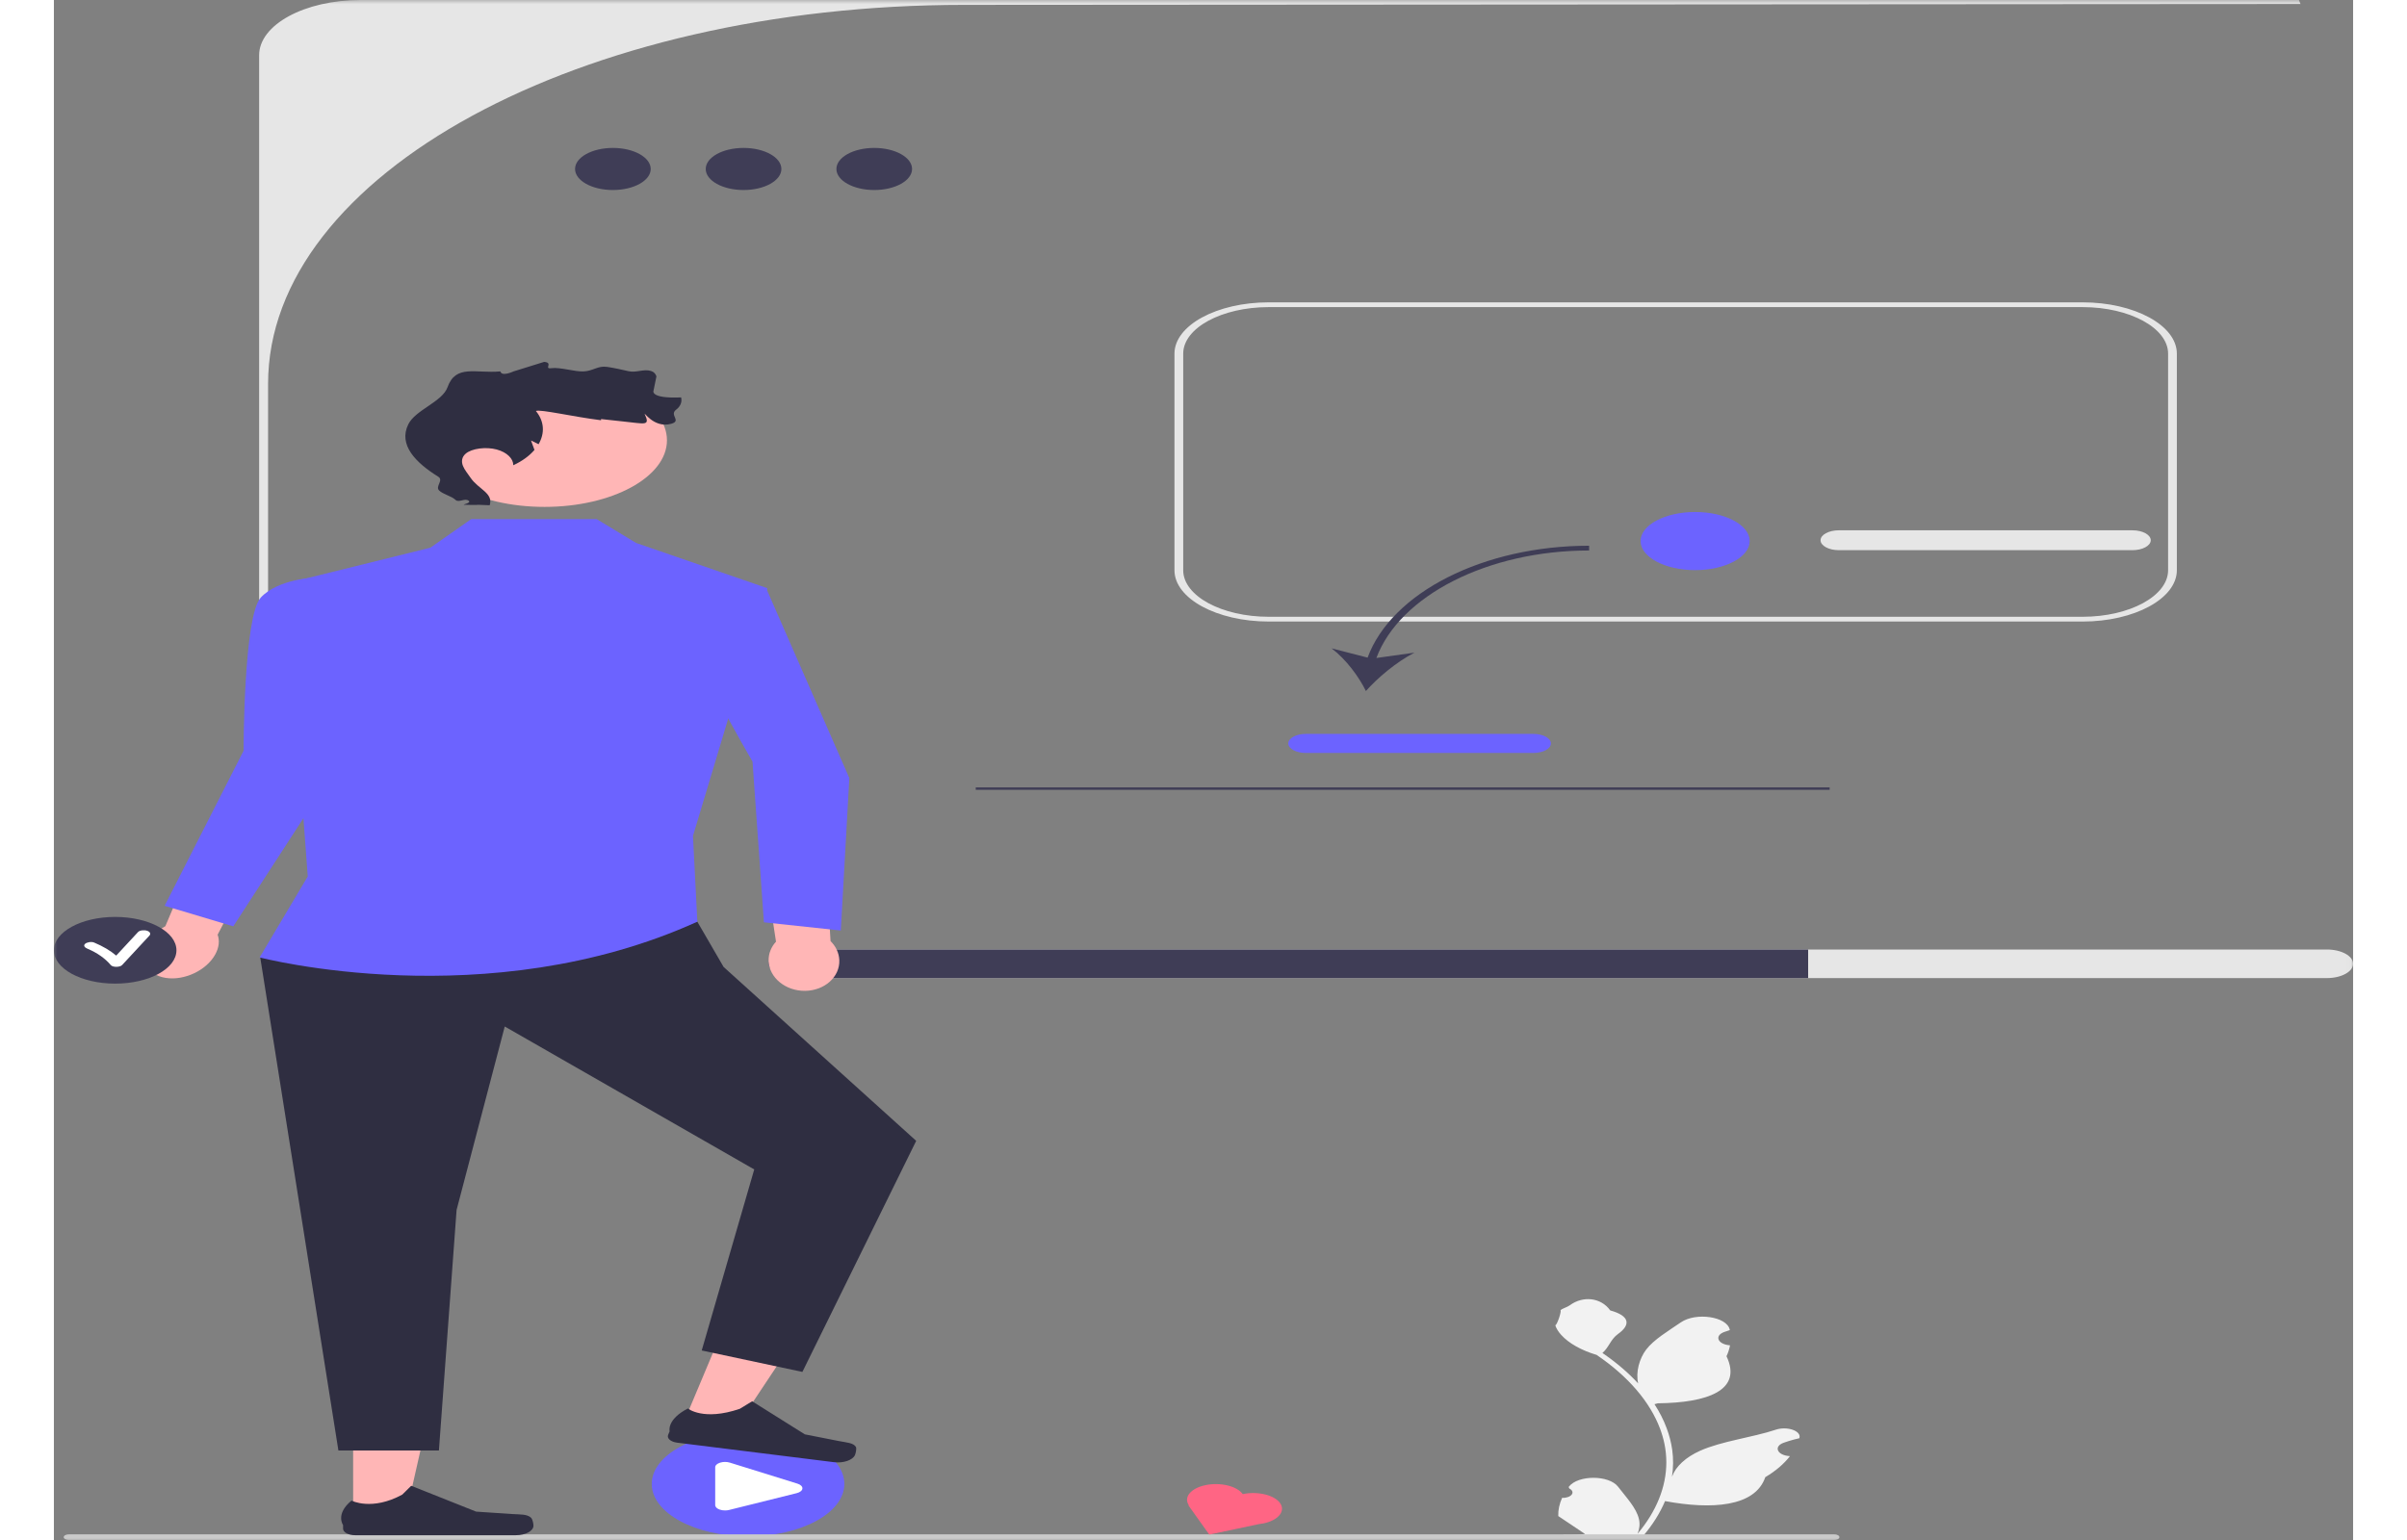 <svg xmlns="http://www.w3.org/2000/svg" xmlns:xlink="http://www.w3.org/1999/xlink" width="250" height="160" viewBox="0 0 400 268">
  <rect x="0" y="0" width="400" height="268" fill="#808080" stroke="none"/>
  <defs>
    <rect id="rect-1" width="400" height="268" x="0" y="0"/>
    <mask id="mask-2" maskContentUnits="userSpaceOnUse" maskUnits="userSpaceOnUse">
      <rect width="400" height="268" x="0" y="0" fill="black"/>
      <use fill="white" xlink:href="#rect-1"/>
    </mask>
  </defs>
  <g>
    <use fill="none" xlink:href="#rect-1"/>
    <g mask="url(#mask-2)">
      <g>
        <ellipse cx="120.763" cy="258.244" fill="rgb(108,99,255)" rx="16.753" ry="9.12"/>
        <path fill="rgb(255,255,255)" fill-rule="evenodd" d="M116.76 262.857c-.322 0-.642-.05-.923-.148-.492-.172-.786-.465-.786-.783v-6.581c0-.336.318-.636.851-.805.534-.168 1.171-.17 1.706-.003l11.754 3.656c.56.174.889.5.86.851-.029.35-.411.658-.997.804l-11.754 2.925c-.228.057-.47.085-.712.085v0z"/>
      </g>
      <g>
        <path fill="rgb(242,242,242)" fill-rule="evenodd" d="M262.389 260.668c1.573.054 2.443-1.01 1.252-1.631l-.118-.256c.016-.021.031-.041.047-.062 1.591-2.065 6.983-2.051 8.56.017 1.4 1.836 3.183 3.675 3.622 5.615.197.857.108 1.73-.241 2.57 3.281-3.901 5.007-8.161 5.007-12.445 0-1.076-.108-2.153-.33-3.226-.182-.878-.433-1.751-.757-2.616-1.756-4.675-5.558-9.128-11.042-12.847-2.636-.785-4.835-2.011-6.163-3.481-.477-.53-.851-1.1-1.028-1.681.3.021 1.131-2.466.905-2.619.418-.345 1.166-.517 1.623-.854 2.271-1.676 5.4-1.384 7.034.894 3.489.959 3.523 2.549 1.382 4.078-1.362.973-1.549 2.289-2.745 3.331.123.086.251.169.374.254 2.255 1.574 4.205 3.267 5.849 5.044-.465-1.976.221-4.356 1.391-5.891 1.331-1.748 3.827-3.221 6.024-4.732 2.639-1.815 8.052-1.023 8.517 1.278.005.022.009.045.013.067-.326.1-.646.207-.958.319-1.782.641-1.166 2.145.945 2.322l.048.004c-.118.64-.32 1.275-.615 1.898 2.819 5.935-3.267 8.096-11.957 8.193-.192.054-.379.107-.571.158.88 1.349 1.584 2.734 2.105 4.137.467 1.24.792 2.493.974 3.751.226 1.588.207 3.184-.039 4.769l.015-.056c.625-1.746 2.366-3.376 4.894-4.506 3.766-1.684 9.087-2.304 13.15-3.658 1.956-.652 4.462.19 4.121 1.425l-.017.059c-.605.134-1.195.289-1.766.463-.326.1-.646.207-.958.319-1.782.641-1.166 2.145.945 2.322l.048.004c.034.003.064.005.098.008-1.038 1.341-2.484 2.586-4.294 3.66-1.763 5.181-9.333 5.672-17.431 4.164h-.005c-.885 2.099-2.179 4.15-3.841 6.105H262.732c-.049-.083-.093-.169-.138-.252 1.269.043 2.548.003 3.797-.123-1.018-.68-2.036-1.366-3.054-2.046-.025-.013-.044-.027-.064-.04-.516-.348-1.038-.693-1.554-1.042l-0-0c-.032-1.069.203-2.134.669-3.167l0-0v-0z"/>
        <path fill="rgb(204,204,204)" fill-rule="evenodd" d="M1.706 267.507c0 .274.404.493.906.493h307.112c.503 0 .906-.22.906-.493 0-.274-.404-.493-.906-.493H2.612c-.503 0-.906.22-.906.493z"/>
      </g>
      <g>
        <path fill="rgb(230,230,230)" fill-rule="evenodd" d="M395.431 165.239H128.9c-2.521 0-4.569 1.115-4.569 2.487s2.048 2.487 4.569 2.487h266.531c2.521 0 4.569-1.115 4.569-2.487 0-1.372-2.048-2.487-4.569-2.487z"/>
        <path fill="rgb(63,61,86)" fill-rule="evenodd" d="M305.191 165.239v4.975H128.9c-2.521 0-4.569-1.115-4.569-2.487 0-1.372 2.048-2.487 4.569-2.487h176.291z"/>
      </g>
      <path fill="rgb(255,101,132)" fill-rule="evenodd" d="M197.447 261.95c-.95-1.396.33-2.953 2.888-3.494 2.583-.546 5.49.152 6.492 1.558 2.583-.546 5.49.152 6.492 1.558 1.002 1.406-.279 2.988-2.862 3.534-.28.059-.564.103-.848.133l-8.607 1.818-3.63-5.092.075-.016z"/>
      <path fill="rgb(230,230,230)" fill-rule="evenodd" d="M53.364 0c-9.752 0-17.657 4.304-17.657 9.612v134.846h1.556V66.798c0-36.424 54.241-65.951 121.151-65.951L390.85.693 390.567 0H53.364z"/>
      <ellipse cx="97.249" cy="29.406" fill="rgb(63,61,86)" rx="6.581" ry="3.663"/>
      <ellipse cx="119.983" cy="29.406" fill="rgb(63,61,86)" rx="6.581" ry="3.663"/>
      <ellipse cx="142.717" cy="29.406" fill="rgb(63,61,86)" rx="6.581" ry="3.663"/>
      <g>
        <path fill="rgb(255,182,182)" fill-rule="evenodd" d="M52.063 264.222l9.031-0 4.296-18.963-13.329.001.002 18.963z"/>
        <path fill="rgb(47,46,65)" fill-rule="evenodd" d="M83.004 264.111c.281.258.43 1.09.43 1.39 0 .922-1.372 1.669-3.065 1.669H52.401c-1.155 0-2.091-.51-2.091-1.138v-.634s-1.384-1.905 1.465-4.253c0 0 3.54 1.839 8.83-1.041l1.56-1.538 11.292 4.496 6.259.419c1.369.092 2.583-.014 3.288.632h0z"/>
      </g>
      <g>
        <path fill="rgb(255,182,182)" fill-rule="evenodd" d="M109.312 248.149l8.804 1.096 11.954-17.964-12.994-1.617-7.764 18.486z"/>
        <path fill="rgb(47,46,65)" fill-rule="evenodd" d="M139.52 251.795c.169.285-.028 1.115-.15 1.407-.377.898-2.021 1.46-3.671 1.255l-27.264-3.394c-1.126-.14-1.83-.751-1.572-1.363l.26-.618s-.569-2.025 3.17-3.968c0 0 2.698 2.222 9.034.057l2.151-1.31 9.167 5.753 5.93 1.168c1.297.256 2.524.3 2.946 1.015l0.0 0v0z"/>
      </g>
      <path fill="rgb(47,46,65)" fill-rule="evenodd" d="M46.452 158.739l-10.553 7.876 13.599 85.812H66.983l3.076-41.869 8.377-31.92 43.406 24.873-9.138 31.506 17.515 3.731 19.799-40.211-33.507-30.262-4.569-7.876-65.49-1.658z"/>
      <path fill="rgb(108,99,255)" fill-rule="evenodd" d="M94.428 90.339h-21.832l-7.105 4.975-25.13 6.218 3.808 50.99-8.377 14.095s39.599 10.364 76.152-6.218l-.762-14.924 12.946-43.113-22.845-7.876-6.854-4.145z"/>
      <g>
        <path fill="rgb(255,182,182)" fill-rule="evenodd" d="M16.289 164.176c.666-1.219 1.783-2.255 3.102-2.991l5.001-11.833 10.273 1.46-6.179 11.846c.365 1.008.26 2.208-.407 3.428-1.523 2.785-5.396 4.615-8.652 4.088-3.256-.527-4.661-3.213-3.138-5.998h0z"/>
        <path fill="rgb(108,99,255)" fill-rule="evenodd" d="M52.107 102.375l-6.699-1.866s-6.437.241-9.423 3.491c-2.985 3.25-2.985 26.653-2.985 26.653l-13.733 26.978 11.942 3.575 16.234-25.028 4.664-33.803h-0z"/>
      </g>
      <g>
        <path fill="rgb(255,182,182)" fill-rule="evenodd" d="M124.344 167.237c-.046-1.272.439-2.444 1.284-3.363l-1.845-12.1 10.602-.31.73 12.308c.911.9 1.481 2.061 1.527 3.333.105 2.905-2.562 5.29-5.959 5.327-3.396.037-6.235-2.289-6.34-5.194v-0z"/>
        <path fill="rgb(108,99,255)" fill-rule="evenodd" d="M123.944 102.433l-7.423-.669s-5.998 1.295-7.026 4.885c-1.028 3.591 12.044 25.885 12.044 25.885l1.987 27.974 13.373 1.429 1.485-26.53-14.44-32.975v0z"/>
      </g>
      <ellipse cx="85.364" cy="76.622" fill="rgb(255,182,182)" rx="21.293" ry="11.591"/>
      <g>
        <ellipse cx="285.53" cy="94.159" fill="rgb(108,99,255)" rx="9.491" ry="5.058"/>
        <path fill="rgb(230,230,230)" fill-rule="evenodd" d="M361.615 95.745h-51.086c-1.753 0-3.179-.776-3.179-1.73 0-.954 1.426-1.73 3.179-1.73h51.086c1.753 0 3.179.776 3.179 1.73s-1.426 1.73-3.179 1.73z"/>
      </g>
      <g>
        <ellipse cx="10.661" cy="165.372" fill="rgb(63,61,86)" rx="10.661" ry="5.804"/>
        <path fill="rgb(255,255,255)" fill-rule="evenodd" d="M16.207 161.974c-.508-.162-1.284-.078-1.563.223-1.267 1.367-2.534 2.733-3.802 4.1-1.022-.872-2.33-1.633-3.847-2.271-.489-.205-1.28-.04-1.563.223-.345.321-.08.645.41.851 1.769.744 3.133 1.744 4.052 2.847.349.42 1.608.393 1.973 0 1.583-1.708 3.167-3.415 4.75-5.122.278-.3.145-.674-.41-.851l0-0z"/>
      </g>
      <path fill="rgb(230,230,230)" fill-rule="evenodd" d="M211.36 108.165h141.564c9.049 0 16.412-4.008 16.412-8.934V61.549c0-4.926-7.362-8.934-16.412-8.934h-141.564c-9.049 0-16.412 4.008-16.412 8.934v37.681c0 4.926 7.362 8.934 16.412 8.934zm-14.889-46.615c0-4.469 6.679-8.105 14.889-8.105h141.564c8.21 0 14.889 3.636 14.889 8.105v37.681c0 4.469-6.679 8.105-14.889 8.105h-141.564c-8.21 0-14.889-3.636-14.889-8.105V61.549z"/>
      <path fill="rgb(47,46,65)" fill-rule="evenodd" d="M109.118 69.158c-5.552.24-4.791-1.205-4.791-1.205l.499-2.46c-.143-.426-.415-.77-.954-.936-1.267-.39-2.553.348-3.895.041-1.224-.28-2.453-.561-3.735-.749-1.627-.239-2.419.717-4.099.788-1.59.067-4.058-.768-5.608-.563-1.363.181.418-.97-1.246-1.095l-5.331 1.658s-2.037.967-2.285 0c-4.35.381-7.753-1.274-9.193 2.752-.911 2.547-5.576 3.936-6.818 6.441-1.77 3.568 1.235 6.659 5.208 9.133.982.612-.569 1.682.147 2.394.666.662 2.169.973 2.847 1.632.58.563 1.628-.374 2.3.158.58.459-1.606.697-.583.705.502.004 1.794.06 2.285 0 1.854.065.4.024 1.949.077.675-2.143-1.963-2.761-3.341-4.802-.46-.681-1.031-1.345-1.312-2.054-.281-.709-.241-1.492.462-2.109 1.076-.943 3.582-1.234 5.409-.74 1.827.493 2.904 1.63 2.89 2.74 1.578-.728 2.814-1.649 3.683-2.667l-.602-1.638s.706.315 1.312.65c1.108-1.884 1.027-3.981-.465-5.788.779-.335 6.486 1.012 11.338 1.612v-.205l3.808.415c3.764.372 4.783.88 3.808-1.244-.318-.694 1.523 2.487 4.569 1.658 1.908-.519-.371-1.511.873-2.455.808-.614 1.056-1.39.872-2.144l-0.0 0z"/>
      <rect width="148.557" height=".415" x="160.376" y="137.031" fill="rgb(63,61,86)" rx="0" ry="0"/>
      <g>
        <path fill="rgb(63,61,86)" fill-rule="evenodd" d="M228.548 114.443l-6.267-1.616c2.571 1.953 4.786 5.003 5.971 7.43 2.008-2.261 5.244-5.027 8.448-6.679l-6.624.928c4.082-10.889 19.433-18.707 37.013-18.707v-.829c-18.363 0-34.374 8.145-38.541 19.474z"/>
        <path fill="rgb(108,99,255)" fill-rule="evenodd" d="M257.394 131.034h-39.599c-1.68 0-3.046-.744-3.046-1.658 0-.914 1.366-1.658 3.046-1.658h39.599c1.68 0 3.046.744 3.046 1.658 0 .914-1.366 1.658-3.046 1.658z"/>
      </g>
    </g>
  </g>
</svg>
